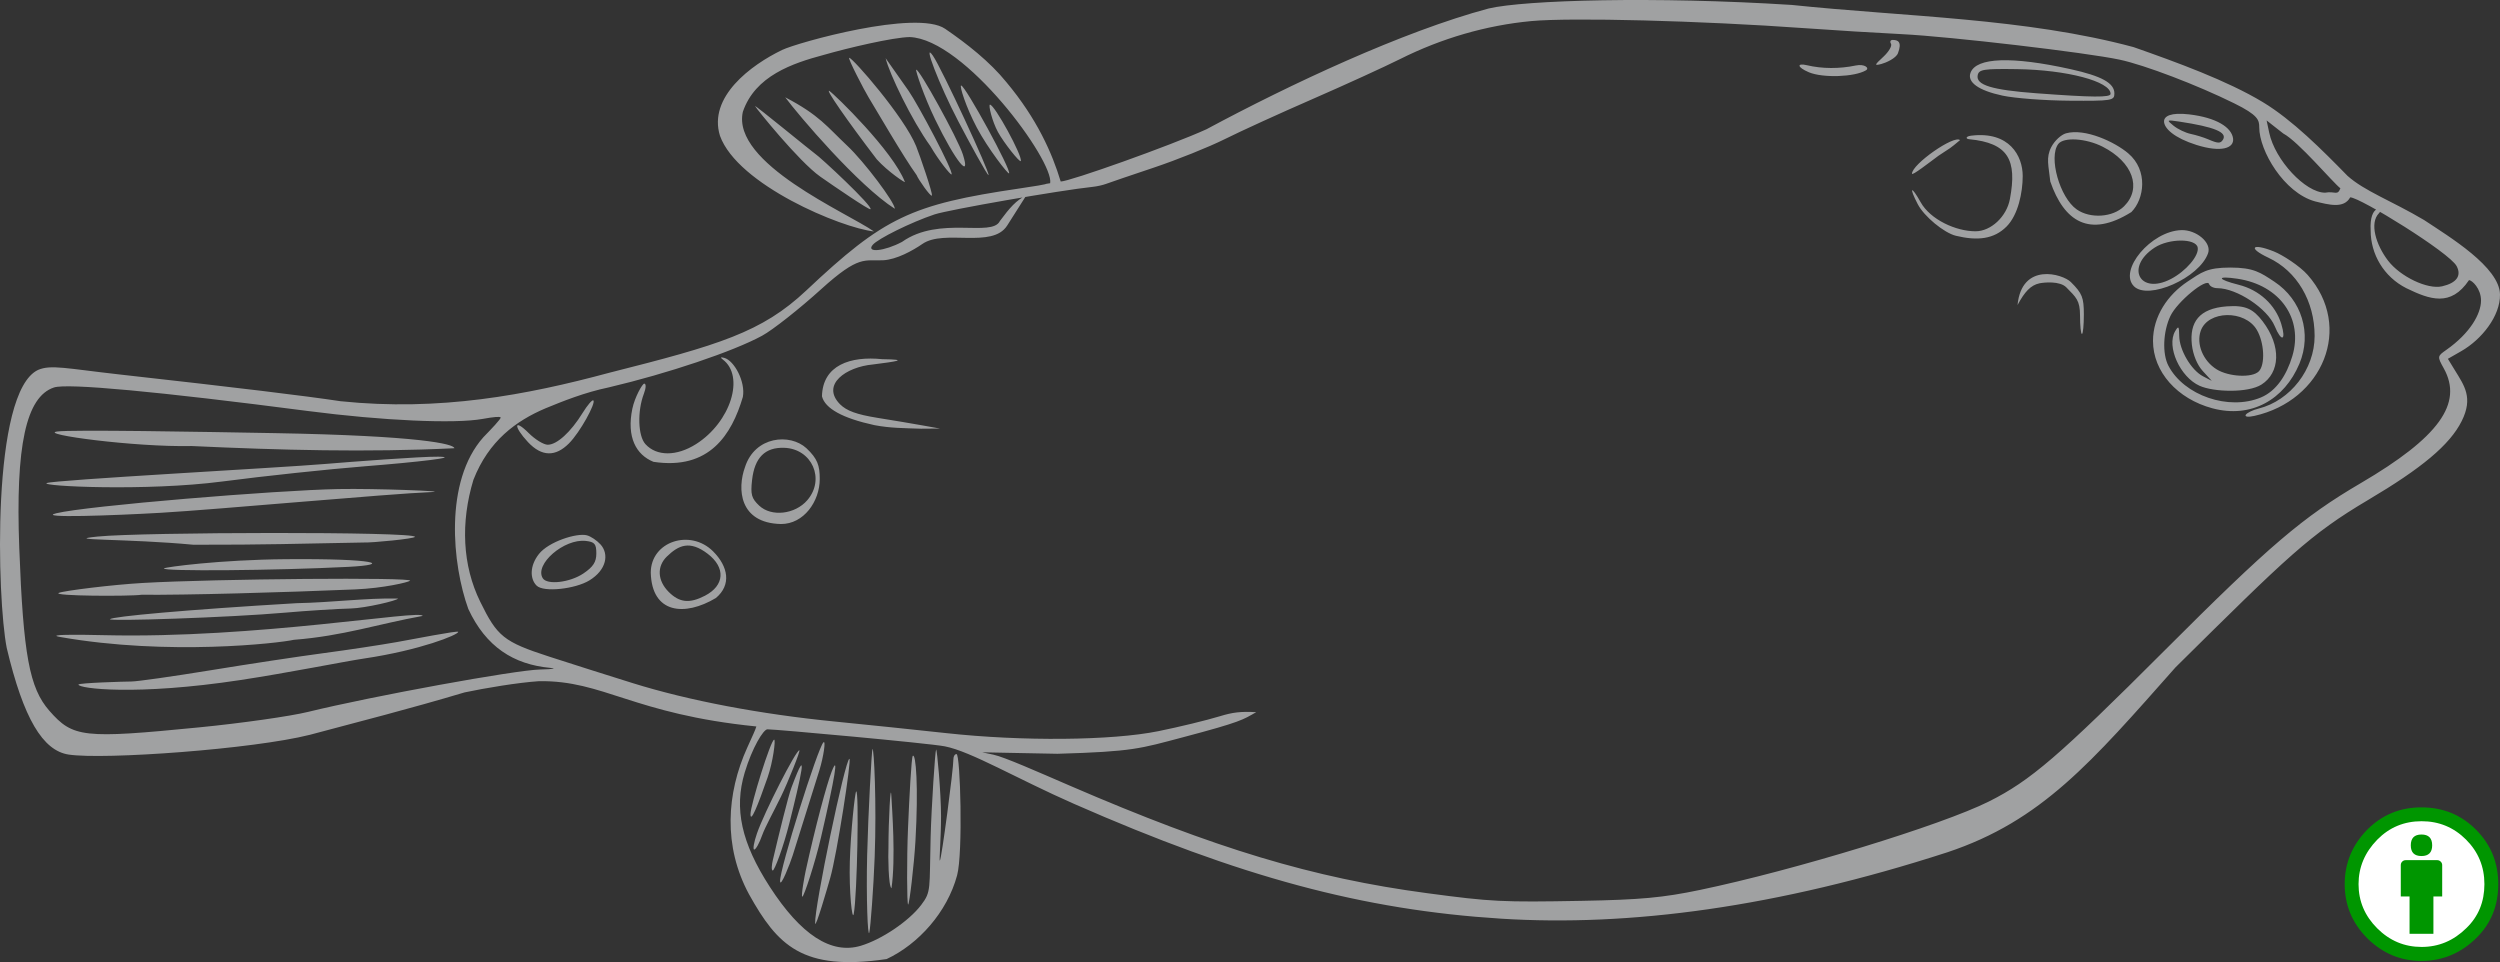 <?xml version="1.0" encoding="UTF-8" standalone="no"?>
<!-- Created with Inkscape (http://www.inkscape.org/) -->

<svg
   xmlns:dc="http://purl.org/dc/elements/1.1/"
   xmlns:cc="http://creativecommons.org/ns#"
   xmlns:rdf="http://www.w3.org/1999/02/22-rdf-syntax-ns#"
   xmlns:svg="http://www.w3.org/2000/svg"
   xmlns="http://www.w3.org/2000/svg"
   xmlns:xlink="http://www.w3.org/1999/xlink"
   xmlns:sodipodi="http://sodipodi.sourceforge.net/DTD/sodipodi-0.dtd"
   xmlns:inkscape="http://www.inkscape.org/namespaces/inkscape"
   width="122.263"
   height="47.053"
   viewBox="0 0 122.263 47.053"
   preserveAspectRatio="none"
   id="svg2"
   version="1.1"
   inkscape:version="0.91 r13725"
   sodipodi:docname="tetraodon_nigroviridis.svg"
   style="enable-background:new">
  <rect x="0" y="0" width="122.263" height="47.053" fill="#333333" stroke="none"/>
  <defs
     id="defs4" />
  <sodipodi:namedview
     id="base"
     pagecolor="#ffffff"
     bordercolor="#666666"
     borderopacity="1.0"
     inkscape:pageopacity="0.0"
     inkscape:pageshadow="2"
     inkscape:zoom="5.6"
     inkscape:cx="85.344929"
     inkscape:cy="6.1284797"
     inkscape:document-units="px"
     inkscape:current-layer="LAYER_OUTLINE"
     showgrid="false"
     inkscape:window-width="1680"
     inkscape:window-height="1006"
     inkscape:window-x="20"
     inkscape:window-y="0"
     inkscape:window-maximized="0"
     showguides="true"
     inkscape:guide-bbox="true"
     fit-margin-top="0"
     fit-margin-left="0"
     fit-margin-right="0"
     fit-margin-bottom="0" />
  <g
     id="LAYER_OUTLINE"
     inkscape:groupmode="layer"
     inkscape:label="Outline">
    <path
       inkscape:label="outline"
       sodipodi:nodetypes="csccccsccsccssccccccssccccccscccscsssccssssssssscscssscccsssssccccsssccsssssssssssssscccssssssccccscsssscscssssscsccssssssccsssccsccccsccccssccsscssssccscssssscscccsscccsssssssssssssssssssssssssssssscsssssssssssssscssssssssssssscssscsssscsssccssssssscssssssssssssssssssscssscsssccssssssssccsccssssssssssssssssccsscsccscscsscscsccsssccsscssscsssscscccscsssccssssssssssssssccsscssscssscsssccssssscsssscsssssssscsccssssscssccsssccssccsscssssssssssssss"
       inkscape:connector-curvature="0"
       id="outline"
       d="M 36.633,43.739 C 35.357,41.383 35.531,38.797 36.546,36.558 36.854,35.88 36.933,35.712 36.99,35.528 30.935,34.917 29.525,33.268 26.364,33.313 25.336,33.38 23.697,33.655 22.721,33.862 19.983,34.679 17.659,35.267 15.157,35.935 12.377,36.638 5.09,37.163 3.361,36.903 2.096,36.714 1.148,35.145 0.328,31.683 -0.14,29.303 -0.443,19.167 1.864,18.09 2.49,17.821 3.26,18.023 5.818,18.31 11.683,18.967 14.863,19.352 16.659,19.622 21.49,20.123 25.751,19.322 29.773,18.236 35.16,16.875 37.255,16.256 39.43,14.207 43.234,10.623 44.551,9.999 49.861,9.217 51.597,8.961 50.919,9.017 51.359,8.96 51.558,7.879 47.178,1.907 44.489,1.813 43.68,1.823 41.475,2.343 40.301,2.681 38.754,3.094 36.93,3.709 36.329,5.47 35.767,7.993 41.458,10.414 42.741,11.32 41.139,11.144 36.076,9.04 35.21,6.641 34.621,4.741 36.723,3.179 38.254,2.441 39.002,2.081 44.825,0.452 46.223,1.409 47.281,2.133 48.408,3.017 49.218,4.019 50.71,5.804 51.454,7.482 51.874,8.877 52.306,8.877 57.244,7.122 59.004,6.321 63.084,4.128 68.589,1.542 72.804,0.415 74.574,-7.7731228e-5 80.952,-0.182 87.623,0.241 93.14,0.82 99.061,0.881 104.346,2.305 106.432,3.038 108.914,3.939 110.661,4.993 112.115,5.87 113.567,7.334 114.803,8.597 115.633,9.344 116.963,9.822 118.546,10.758 119.791,11.584 122.241,13.059 122.263,14.403 122.279,15.452 121.371,16.6 120.367,17.174 L 119.714,17.548 120.057,18.108 C 120.514,18.857 120.962,19.445 120.392,20.589 119.807,21.763 118.419,22.907 115.826,24.443 112.958,26.141 111.888,27.201 106.394,32.637 102.281,37.28 99.85,40.146 95.231,41.683 86.885,44.388 79.654,45.32 73.428,44.929 66.656,44.504 60.662,42.888 52.514,39.308 49.741,38.089 47.486,36.749 46.207,36.5 45.404,36.344 37.943,35.667 37.532,35.667 37.334,35.667 36.786,36.567 36.42,37.783 35.89,39.544 36.257,41.219 37.644,43.365 39.168,45.723 40.653,46.686 42.098,46.253 43.118,45.947 44.446,45.051 45.048,44.261 45.556,43.596 45.445,43.489 45.513,40.932 45.551,39.479 45.734,36.702 45.78,36.656 45.826,36.61 46.022,38.798 46.022,39.911 46.022,41.024 45.919,42.131 45.966,42.084 46.047,42.003 46.627,37.642 46.627,37.118 46.627,36.986 46.695,36.878 46.779,36.878 46.967,36.878 47.1,41.723 46.808,42.806 46.322,44.614 44.914,46.176 43.361,46.903 39.23,47.512 38.02,46.227 36.633,43.739 Z M 83.14,43.522 C 87.765,42.557 94.957,40.355 97.268,39.197 99.301,38.178 100.686,36.987 105.868,31.803 110.99,26.678 112.614,25.292 115.451,23.629 119.272,21.389 120.468,19.737 119.514,18.016 119.192,17.436 119.194,17.422 119.634,17.114 120.804,16.294 121.335,15.345 121.335,14.697 121.335,14.115 120.896,13.701 120.746,13.701 119.858,15.021 118.834,14.655 117.68,14.093 116.573,13.533 115.938,12.425 115.938,11.279 115.858,9.943 116.626,10.142 116.35,10.421 115.862,10.909 116.203,11.98 116.785,12.743 117.386,13.53 118.719,14.166 119.43,14.003 120.134,13.841 120.396,13.489 120.141,13.012 119.789,12.353 115.416,9.651 114.937,9.651 114.625,10.217 113.895,10.013 113.219,9.849 111.7,9.432 110.489,7.372 110.489,6.229 110.489,5.869 110.435,5.632 109.272,5.057 107.459,4.16 104.888,3.18 103.662,2.918 102.024,2.568 95.39,1.79 93.039,1.672 91.807,1.611 89.663,1.479 88.277,1.379 83.161,1.012 76.819,0.848 74.874,1.032 72.683,1.24 70.507,1.87 68.479,2.885 67.709,3.27 65.776,4.153 64.183,4.848 62.591,5.542 60.658,6.424 59.888,6.809 59.117,7.193 57.562,7.817 56.432,8.196 55.303,8.574 54.252,8.932 54.098,8.991 53.944,9.05 53.65,9.116 53.444,9.137 51.838,9.307 46.379,10.259 45.7,10.487 44.555,10.871 42.931,11.673 42.678,11.977 42.344,12.38 43.258,12.286 44.113,11.83 45.951,10.53 48.508,11.627 48.903,10.805 49.382,10.159 49.697,9.796 50.196,9.55 L 49.256,11.031 C 48.529,12.176 46.181,11.193 45.113,11.928 44.629,12.26 43.85,12.693 43.192,12.728 42.276,12.777 42.032,12.446 40.16,14.142 39.09,15.112 37.789,16.137 37.271,16.419 35.86,17.187 32.661,18.265 29.773,18.945 28.583,19.193 27.513,19.626 26.676,19.97 25.24,20.58 23.9,21.555 23.152,23.468 22.52,25.55 22.614,27.655 23.485,29.426 24.317,31.127 24.627,31.388 26.858,32.112 27.906,32.452 29.757,33.039 30.939,33.407 33.687,34.264 37.176,34.927 40.837,35.288 42.429,35.446 44.875,35.7 46.272,35.853 49.992,36.261 54.36,36.221 56.646,35.759 57.658,35.554 59.012,35.225 59.654,35.029 60.296,34.832 60.68,34.789 61.435,34.829 60.774,35.202 60.723,35.298 57.832,36.062 55.762,36.609 55.427,36.757 51.717,36.864 L 48.032,36.792 48.588,36.909 C 49.117,37.021 50.783,37.76 52.324,38.425 59.452,41.504 64.203,42.934 69.786,43.68 72.947,44.103 73.464,44.128 77.351,44.056 80.233,44.002 81.32,43.902 83.14,43.522 Z M 31.826,28.007 C 31.826,26.478 33.759,25.849 34.875,26.965 35.619,27.709 35.776,28.603 35.013,29.244 33.482,30.16 31.877,30.013 31.826,28.007 Z M 34.474,29.135 C 35.439,28.635 35.497,27.76 34.61,27.083 33.731,26.413 33.188,26.662 32.617,27.213 32.116,27.698 32.15,28.395 32.704,28.949 33.229,29.474 33.719,29.525 34.474,29.135 Z M 26.24,28.637 C 25.919,28.316 25.894,27.681 26.355,27.095 26.829,26.492 28.208,26.051 28.703,26.18 28.892,26.229 29.192,26.43 29.369,26.626 29.793,27.094 29.669,27.87 28.821,28.387 28.141,28.801 26.589,28.986 26.24,28.637 Z M 28.53,28.046 C 29.012,27.721 29.164,27.486 29.164,27.066 29.164,26.602 29.082,26.503 28.651,26.454 27.59,26.332 26.124,27.599 26.543,28.277 26.755,28.62 27.87,28.49 28.53,28.046 Z M 36.434,22.845 C 36.922,21.325 38.636,21.184 39.437,21.919 39.983,22.434 40.09,22.764 40.09,23.425 40.09,24.517 39.311,25.635 38.189,25.627 36.145,25.58 36.05,23.901 36.434,22.845 Z M 39.483,24.46 C 40.367,23.432 39.711,21.947 38.352,21.9 37.413,21.868 36.904,22.379 36.78,23.477 36.7,24.182 36.754,24.375 37.127,24.727 37.724,25.29 38.882,25.158 39.483,24.46 Z M 31.959,22.586 C 31.102,22.239 30.638,21.372 30.925,19.988 31.043,19.424 31.415,18.762 31.507,18.762 31.604,18.762 31.596,18.974 31.489,19.255 31.163,20.113 31.199,21.316 31.564,21.719 32.109,22.321 33.09,22.321 34.04,21.719 35.732,20.645 36.441,18.402 35.346,17.58 35.214,17.481 35.241,17.453 35.421,17.502 35.91,17.634 36.468,18.676 36.329,19.415 35.783,21.261 34.691,22.999 31.959,22.586 Z M 25.818,21.618 C 25.105,20.854 25.119,20.442 25.859,21.182 26.171,21.494 26.59,21.75 26.788,21.75 27.236,21.75 27.915,21.131 28.489,20.2 28.73,19.809 28.969,19.531 29.02,19.583 29.147,19.709 28.377,21.133 27.822,21.688 27.175,22.335 26.503,22.351 25.818,21.618 Z M 42.76,20.791 C 41.216,20.455 40.349,19.983 40.198,19.381 40.235,17.858 41.584,17.405 43.149,17.566 44.519,17.586 43.807,17.681 42.685,17.825 41.384,17.943 40.136,18.807 41.08,19.769 41.403,20.092 41.897,20.271 42.907,20.434 43.669,20.556 44.671,20.724 45.133,20.808 L 45.973,20.959 45.04,20.966 C 44.209,20.937 43.537,20.94 42.76,20.791 Z M 109.831,20.284 C 109.89,20.189 110.17,20.053 110.454,19.982 112.012,19.593 113.197,18.06 113.197,16.431 113.197,14.726 112.331,13.258 110.938,12.604 109.895,12.113 110.141,11.872 111.209,12.299 111.634,12.469 112.469,13.005 112.86,13.449 115.109,16.004 113.591,19.593 110.253,20.339 109.945,20.408 109.768,20.385 109.831,20.284 Z M 108.199,19.968 C 106.474,19.505 105.293,18.179 105.293,16.672 105.293,15.467 106.016,14.411 106.99,13.766 107.655,13.326 107.925,13.085 109.068,13.085 110.219,13.085 110.545,13.325 111.231,13.778 112.567,14.663 113.07,16.31 112.454,17.785 111.72,19.542 110.097,20.477 108.199,19.968 Z M 110.57,19.438 C 111.32,19.125 111.825,18.356 112.107,17.414 112.651,15.599 111.518,13.944 109.419,13.631 108.377,13.476 108.418,13.659 109.485,13.928 110.493,14.182 111.278,14.904 111.566,15.843 111.818,16.663 111.575,16.748 111.247,15.954 110.887,15.086 109.39,14.093 108.44,14.093 108.256,14.093 108.076,14.004 108.039,13.895 107.928,13.561 106.475,14.756 106.145,15.453 105.783,16.215 105.74,17.301 106.047,17.887 106.81,19.346 108.997,20.095 110.57,19.438 Z M 107.575,18.869 C 106.617,18.443 105.942,16.943 106.374,16.201 106.54,15.916 106.57,15.949 106.575,16.427 106.583,17.119 107.162,18.102 107.737,18.402 L 108.168,18.626 107.726,18.145 C 107.456,17.852 107.249,17.35 107.194,16.859 107.073,15.764 107.539,15.084 108.9,14.983 109.819,14.915 110.195,15.111 110.655,15.713 111.587,16.936 111.504,18.232 110.597,18.808 109.941,19.224 108.271,19.179 107.575,18.869 Z M 110.465,18.164 C 110.79,17.839 110.739,16.757 110.369,16.13 109.787,15.145 107.98,15.177 107.627,16.18 107.4,16.827 107.741,17.651 108.407,18.064 108.999,18.431 110.142,18.487 110.465,18.164 Z M 101.724,15.436 C 101.724,14.685 101.53,14.541 101.053,14.053 100.739,13.732 99.963,13.809 99.739,13.856 99.311,13.946 99.012,14.276 98.668,14.919 98.874,12.802 100.88,13.399 101.276,13.794 101.832,14.35 101.911,14.547 101.911,15.381 101.911,15.905 101.869,16.334 101.817,16.334 101.766,16.334 101.724,15.93 101.724,15.436 Z M 104.363,14.002 C 103.589,13.228 105.192,11.297 106.684,11.254 107.406,11.234 108.17,11.862 107.987,12.383 107.561,13.597 105.056,14.695 104.363,14.002 Z M 106.169,13.644 C 106.91,13.258 107.558,12.495 107.478,12.102 107.387,11.649 106.069,11.654 105.373,12.11 103.923,13.06 104.639,14.44 106.169,13.644 Z M 95.654,11.531 C 95.071,11.389 94.095,10.58 93.786,9.983 93.347,9.134 93.465,9.058 93.93,9.89 94.405,10.74 95.653,11.311 96.613,11.311 97.366,11.311 98.133,10.597 98.295,9.735 98.655,7.818 98.214,6.993 96.308,6.809 96.116,6.791 96.128,6.669 96.401,6.635 98.271,6.406 98.924,7.629 98.921,8.612 98.919,9.408 98.703,10.507 98.128,11.082 97.514,11.697 96.707,11.786 95.654,11.531 Z M 100.27,8.878 C 100.189,8.099 100.048,7.715 100.319,7.191 100.479,6.881 100.804,6.585 101.037,6.52 101.975,6.26 103.437,6.949 104.084,7.501 105.063,8.334 104.87,9.736 104.234,10.372 102.183,11.656 100.942,10.825 100.27,8.878 Z M 103.88,10.086 C 104.762,9.204 104.303,7.926 102.834,7.177 102.018,6.761 100.923,6.693 100.66,7.042 100.175,7.686 100.732,9.66 101.563,10.242 102.226,10.707 103.334,10.632 103.88,10.086 Z M 93.506,8.495 C 93.506,8.029 95.581,6.58 95.855,6.854 95.301,7.314 95.451,7.188 94.8,7.618 94.362,7.941 93.506,8.611 93.506,8.495 Z M 107.42,7.089 C 106.321,6.743 105.833,6.273 105.833,5.936 105.833,5.682 106.16,5.489 107.06,5.594 108.411,5.753 109.132,6.235 109.208,6.764 109.278,7.256 108.62,7.466 107.42,7.089 Z M 108.715,6.83 C 108.937,6.471 108.299,6.207 106.58,5.947 105.954,5.853 105.942,5.861 106.3,6.15 106.505,6.316 106.883,6.496 107.14,6.55 107.397,6.604 107.775,6.721 107.981,6.809 108.477,7.023 108.593,7.026 108.715,6.83 Z M 97.934,4.677 C 96.757,4.425 96.192,4.018 96.371,3.552 96.657,2.807 98.389,2.746 101.257,3.381 102.791,3.721 103.405,4.061 103.405,4.572 103.405,4.92 103.277,4.94 101.21,4.925 100.003,4.917 98.529,4.805 97.934,4.677 Z M 103.218,4.59 C 103.218,3.981 101.086,3.417 98.647,3.381 97.011,3.357 96.777,3.393 96.719,3.68 96.624,4.157 97.411,4.399 99.576,4.56 102.342,4.766 103.218,4.773 103.218,4.59 Z M 88.463,3.534 C 87.875,3.284 87.866,3.07 88.37,3.19 89.111,3.366 89.953,3.371 90.758,3.203 91.184,3.114 91.444,3.326 91.255,3.439 90.698,3.769 89.145,3.822 88.463,3.534 Z M 92.104,2.778 C 92.373,2.529 92.542,2.241 92.478,2.139 92.415,2.036 92.452,1.953 92.561,1.953 92.803,1.953 93.038,2.029 92.82,2.602 92.725,2.852 92.234,3.069 92.015,3.127 91.65,3.222 91.657,3.192 92.104,2.778 Z M 9.74,35.572 C 11.795,35.37 14.19,35.03 15.063,34.816 18.222,34.043 25.195,32.769 26.418,32.742 27.107,32.726 27.222,32.691 26.913,32.663 25.119,32.497 23.765,31.636 22.903,29.782 22.119,27.62 21.707,23.545 23.643,21.379 23.988,21.024 24.531,20.461 24.483,20.413 24.435,20.365 24.14,20.389 23.603,20.487 22.244,20.734 18.709,20.575 15.063,20.101 7.678,19.141 3.291,18.735 2.641,18.949 1.274,19.401 0.754,21.797 0.942,26.793 1.139,32.026 1.439,33.65 2.414,34.76 3.57,36.077 4.061,36.131 9.74,35.572 Z M 3.836,33.479 C 3.836,33.397 6.143,33.329 6.425,33.329 6.708,33.329 8.452,33.081 10.301,32.779 12.15,32.476 14.629,32.101 15.81,31.944 16.992,31.787 18.609,31.543 19.406,31.401 20.202,31.259 22.41,30.826 22.41,30.901 22.41,31.047 20.55,31.797 17.819,32.203 16.844,32.348 14.112,32.901 11.749,33.259 6.657,34.032 3.836,33.676 3.836,33.479 Z M 5.071,31.063 C 12.523,31.246 20.666,29.789 20.666,30.123 18.511,30.509 16.777,31.104 14.37,31.29 13.66,31.453 8.235,32.081 2.956,31.155 2.198,31.022 3.746,31.031 5.071,31.063 Z M 5.378,30.281 C 5.508,30.149 9.071,29.82 14.501,29.499 16.256,29.465 17.899,29.239 19.463,29.271 19.463,29.366 17.858,29.741 17.164,29.758 16.471,29.776 15.021,29.867 13.943,29.962 11.193,30.203 5.266,30.394 5.378,30.281 Z M 2.877,28.995 C 3.113,28.891 5.485,28.595 6.995,28.509 10.545,28.306 20.229,28.226 20.055,28.4 19.981,28.474 18.764,28.767 17.352,28.826 13.789,28.975 9.057,29.107 6.921,29.087 6.364,29.168 2.511,29.155 2.877,28.995 Z M 8.021,27.797 C 8.085,27.732 10.767,27.374 13.982,27.347 18.484,27.309 19.182,27.613 17.024,27.723 13.462,27.904 7.867,27.95 8.021,27.797 Z M 9.46,26.641 C 6.242,26.338 2.89,26.432 4.777,26.24 6.936,26.021 20.293,25.989 20.293,26.254 20.293,26.345 18.185,26.548 17.8,26.531 14.399,26.59 13.133,26.646 9.46,26.641 Z M 2.751,25.102 C 4.247,24.734 13.516,23.974 16.557,23.917 18.355,23.883 22.041,24.027 21.116,24.064 18.96,24.15 10.628,24.918 7.863,25.078 5.535,25.212 1.745,25.349 2.751,25.102 Z M 2.286,23.624 C 2.638,23.47 13.659,22.879 15.904,22.69 17.136,22.586 20.61,22.322 21.431,22.334 22.586,22.351 20.39,22.603 17.865,22.802 16.067,22.945 12.915,23.28 10.861,23.549 7.161,24.032 1.926,23.781 2.286,23.624 Z M 9.367,21.813 C 6.563,21.873 1.878,21.236 2.789,21.104 3.486,21.003 9.828,21.118 13.42,21.182 20.54,21.309 22.219,21.715 22.219,21.921 17.944,22.129 13.715,22.014 9.367,21.813 Z M 114.458,9.21 C 114.084,8.921 112.4,6.916 111.666,6.531 L 110.849,5.89 110.976,6.49 C 111.259,7.828 112.746,9.423 113.709,9.423 114.204,9.334 114.309,9.591 114.458,9.21 Z M 42.408,41.828 C 42.459,39.773 42.631,36.673 42.669,36.631 42.743,36.547 42.875,39.295 42.776,41.913 42.721,43.388 42.574,45.36 42.514,45.603 42.437,45.911 42.358,43.882 42.408,41.828 Z M 39.864,45.154 C 39.826,44.361 41.338,37.109 41.541,37.109 41.655,37.109 40.931,41.791 40.602,42.937 40.482,43.359 39.879,45.451 39.864,45.154 Z M 41.561,42.127 C 41.604,40.648 41.812,38.765 41.87,38.707 42.019,38.558 41.923,43.774 41.754,44.686 41.678,45.097 41.518,43.606 41.561,42.127 Z M 43.45,41.454 C 43.45,40.119 43.555,38.213 43.591,38.911 43.627,39.608 43.81,41.968 43.599,43.44 43.445,43.354 43.43,41.814 43.45,41.454 Z M 38.15,43.094 C 38.127,42.501 39.995,36.571 40.27,36.305 40.4,36.179 40.275,37.009 40.074,37.666 39.968,38.01 39.162,40.568 38.765,41.838 38.65,42.207 38.164,43.453 38.15,43.094 Z M 39.403,42.583 C 39.875,40.43 40.429,38.356 40.674,37.732 41.033,36.818 40.837,37.994 40.154,40.94 39.862,42.198 39.317,43.853 39.238,43.853 39.159,43.853 39.352,42.814 39.403,42.583 Z M 44.406,40.517 C 44.468,39.025 44.573,37.033 44.639,36.967 44.791,36.815 44.924,38.463 44.77,41.128 44.703,42.283 44.474,44.238 44.412,44.238 44.351,44.238 44.343,42.008 44.406,40.517 Z M 37.796,42.061 C 38.081,40.849 38.545,38.938 38.712,38.499 39.589,36.159 39.149,38.085 38.609,40.24 38.3,41.473 37.874,42.573 37.793,42.573 37.713,42.573 37.742,42.292 37.796,42.061 Z M 37.021,40.754 C 37.381,39.718 38.924,36.692 39.092,36.692 39.164,36.692 38.53,38.268 38.192,38.961 37.855,39.655 37.409,40.462 37.274,40.847 37.138,41.233 36.963,41.548 36.886,41.548 36.808,41.548 36.869,41.191 37.021,40.754 Z M 36.703,39.821 C 36.703,39.368 37.698,36.173 37.861,36.173 37.944,36.173 37.801,37.266 37.543,38.011 37.045,39.451 36.703,40.261 36.703,39.821 Z M 43.762,10.211 C 43.762,9.896 42.268,7.91 41.437,7.129 40.445,6.196 40.082,5.636 38.401,4.758 39.055,5.642 41.975,9.075 43.762,10.211 Z M 40.117,8.639 C 39.073,7.906 36.967,5.283 36.928,5.191 36.889,5.098 39.746,7.445 39.853,7.511 40.104,7.666 42.708,10.096 42.572,10.232 42.515,10.289 40.776,9.102 40.117,8.639 Z M 42.879,7.792 C 41.396,5.851 40.33,4.306 40.563,4.45 40.797,4.595 43.68,7.39 44.254,8.9 44.277,8.96 43.438,8.408 42.879,7.792 Z M 44.827,8.563 C 44.199,7.701 42.809,5.301 42.472,4.751 42.268,4.417 41.441,2.827 41.532,2.827 41.7,2.827 44.232,5.726 44.805,7.151 44.981,7.588 45.639,9.5 45.573,9.566 45.508,9.631 44.898,8.758 44.827,8.563 Z M 45.504,7.151 C 44.587,5.881 43.493,3.602 43.312,2.847 L 44.434,4.441 C 44.882,5.078 46.655,8.41 46.536,8.53 46.493,8.572 45.901,7.841 45.504,7.151 Z M 47.772,6.242 C 47.23,5.218 46.912,4.181 47.004,4.181 47.204,4.181 49.48,8.347 49.348,8.479 49.298,8.529 48.314,7.265 47.772,6.242 Z M 45.728,5.831 C 45.182,4.704 44.767,3.45 44.806,3.412 44.919,3.298 46.84,6.774 47.09,7.555 47.493,8.815 46.745,7.93 45.728,5.831 Z M 46.865,5.932 C 45.931,4.147 45.095,1.963 45.623,2.722 46.063,3.354 48.43,8.476 48.344,8.562 48.3,8.607 47.395,6.947 46.865,5.932 Z M 48.804,6.455 C 48.518,5.93 48.325,5.118 48.415,5.118 48.639,5.118 50.007,7.621 49.923,7.873 49.886,7.984 49.089,6.979 48.804,6.455 Z"
       style="fill:#a0a1a2;fill-opacity:1" />
    <a
       transform="matrix(1.544,0,0,1.544,-76.964,-39.803)"
       id="a4174"
       xlink:href="https://www.ebi.ac.uk/gxa/licence.html">
      <g
         id="g3"
         transform="matrix(0.076,0,0,0.076,123.696,51.618)">
        <circle
           id="circle5"
           r="28.276"
           cy="28.806"
           cx="37.637"
           style="fill:#ffffff" />
        <g
           id="g7">
          <path
             style="fill:#009600;fill-opacity:1"
             id="path9"
             d="M 37.443,-3.5 C 46.431,-3.5 54.013,-0.415 60.185,5.757 66.393,11.967 69.5,19.548 69.5,28.5 69.5,37.491 66.451,44.976 60.355,50.956 53.879,57.319 46.242,60.5 37.443,60.5 28.794,60.5 21.29,57.356 14.929,51.07 8.644,44.784 5.5,37.262 5.5,28.5 5.5,19.739 8.644,12.158 14.929,5.758 21.101,-0.415 28.604,-3.5 37.443,-3.5 Z M 37.557,2.272 C 30.281,2.272 24.129,4.825 19.1,9.929 13.88,15.263 11.271,21.454 11.271,28.501 11.271,35.587 13.861,41.721 19.041,46.899 24.222,52.081 30.393,54.67 37.555,54.67 44.678,54.67 50.889,52.063 56.184,46.842 61.213,42.004 63.727,35.89 63.727,28.499 63.727,21.223 61.174,15.034 56.071,9.928 50.967,4.824 44.795,2.272 37.557,2.272 Z M 46.129,20.557 46.129,33.642 42.473,33.642 42.473,49.184 32.529,49.184 32.529,33.643 28.873,33.643 28.873,20.557 C 28.873,19.985 29.073,19.5 29.472,19.1 29.873,18.701 30.359,18.5 30.929,18.5 L 44.073,18.5 C 44.606,18.5 45.083,18.7 45.501,19.1 45.918,19.5 46.129,19.986 46.129,20.557 Z M 33.042,12.329 C 33.042,9.321 34.527,7.815 37.5,7.815 40.473,7.815 41.957,9.319 41.957,12.329 41.957,15.3 40.471,16.786 37.5,16.786 34.529,16.786 33.042,15.3 33.042,12.329 Z"
             inkscape:connector-curvature="0" />
        </g>
      </g>
    </a>
  </g>
  <g
     inkscape:label="EFO"
     id="LAYER_EFO"
     inkscape:groupmode="layer">
    <path
       inkscape:label="UBERON_0000955"
       inkscape:connector-curvature="0"
       id="UBERON_0000955"
       d="M 108.169,12.891 C 106.006,11.696 105.828,10.207 105.828,10.207 105.525,8.185 104.144,8.493 104.144,8.493 103.922,8.504 103.847,8.928 103.847,8.928 102.747,7.035 101.758,7.938 101.758,7.938 100.514,9.034 99.241,8.738 99.241,8.738 98.869,9.281 98.974,9.62 98.974,9.62 100.703,10.148 101.667,10.938 101.667,10.938 102.176,11.497 104.255,11.918 104.255,11.918 104.626,12.004 105.125,11.994 105.125,11.994 105.761,12.142 107.733,13.167 107.733,13.167 108.093,13.314 108.169,12.891 108.169,12.891 Z"
       style="fill:none;stroke:none">
      <title
         id="brain">brain</title>
    </path>
    <path
       sodipodi:nodetypes="cccccccc"
       inkscape:connector-curvature="0"
       id="UBERON_0000948"
       d="M 98.997,32.185 C 100.9,31.898 102.306,31.468 101.598,33.793 100.96,35.362 100.092,36.418 98.198,37.464 97.368,37.876 96.854,38.816 96.447,38.513 96.003,38.259 95.555,37.634 95.65,37.177 95.707,36.811 95.858,36.42 96.214,36.037 96.944,35.248 96.746,33.296 97.499,32.466 97.77,32.166 98.234,31.866 98.997,32.185 Z"
       style="fill:none;stroke:none"
       inkscape:label="UBERON_0000948">
      <title
         id="heart">heart</title>
    </path>
    <path
       inkscape:label="UBERON_0002113"
       sodipodi:nodetypes="ccssccscsssc"
       inkscape:connector-curvature="0"
       id="UBERON_0002113"
       d="M 89.775,12.57 C 90.42,13.021 90.385,14.133 89.87,14.481 89.747,14.613 86.124,15.671 79.961,16.698 75.244,17.484 69.958,17.471 66.746,19.012 61.811,21.381 57.562,27.555 55.458,30.223 51.945,34.986 50.615,37.203 50.615,37.203 50.455,37.368 49.429,37.682 49.754,36.766 50.552,34.518 53.622,29.975 53.622,29.975 55.69,26.763 60.015,20.194 64.914,17.537 69.643,14.973 73.695,15.332 78.311,14.528 81.69,13.94 84.686,12.848 86.904,12.402 88.501,12.082 89.775,12.57 89.775,12.57 Z"
       style="fill:none;stroke:none">
      <title
         id="kidney">kidney</title>
    </path>
    <g
       transform="matrix(0.187,0,0,0.187,-38.446,-50.041)"
       style="fill:none;stroke:none"
       inkscape:label="UBERON_0014892"
       id="UBERON_0014892">
      <title
         id="skeletal muscle organ">skeletal muscle organ</title>
      <path
         d="M 401.79,453.741 C 394.167,449.145 384.462,445.527 379.423,438.511 372.965,430.906 374.145,423.173 380.257,416.871 391.224,406.223 388.679,401.408 378.825,392.714 376.07,390.151 374.861,388.821 373.735,387.11 370.015,381.672 372.331,376.39 376.709,371.974 380.104,368.593 384.231,365.174 390.363,361.788 L 392.067,360.847 C 394.756,359.828 397.352,358.88 400.28,357.583 396.489,361.447 387.913,368.54 385.729,375.77 385.378,377.076 385.435,379.101 385.86,380.396 389.113,386.797 395.089,388.024 399.668,391.07 408.68,396.595 411.465,405.528 406.185,413.619 404.196,416.577 400.063,420.636 395.591,424.022 388.878,428.784 388.199,435.305 393.051,440.107 399.036,446.893 403.98,449.566 412.324,455.386 408.462,454.884 406.173,454.557 401.79,453.741 Z"
         id="path4096"
         inkscape:connector-curvature="0"
         sodipodi:nodetypes="ccccccscccccccccc" />
      <path
         sodipodi:nodetypes="cccccccccccc"
         inkscape:connector-curvature="0"
         id="path4098"
         d="M 380.384,449.404 C 374.132,446.832 363.097,442.556 358.548,436.221 352.717,429.355 354.899,422.819 358.543,416.683 364.656,406.501 365.957,402.722 357.439,394.872 352.267,389.139 350.707,383.221 357.36,376.841 362.351,372.315 364.583,370.665 369.648,367.869 372.076,366.948 376.797,365.645 379.504,365.042 368.2,373.808 356.781,382.928 373.164,393.577 381.364,399.387 381.353,405.937 374.818,414.379 358.774,434.596 374.966,440.409 390.463,451.71 386.976,451.004 384.404,450.33 380.384,449.404 Z" />
      <path
         d="M 353.867,441.322 C 347.616,438.751 341.632,435.738 338.597,432.433 335.797,428.345 334.57,422.062 338.213,415.925 344.327,405.744 343.86,405.374 335.342,397.524 330.17,391.791 332.398,387.135 339.051,380.756 344.042,376.229 344.001,376.853 349.066,374.056 351.494,373.136 357.477,370.443 361.321,369.967 350.017,378.732 335.946,383.812 351.32,395.472 358.383,401.786 360.014,406.316 353.479,414.758 342.107,432.954 350.217,433.843 365.714,445.144 359.749,443.696 356.998,442.284 353.867,441.322 Z"
         id="path4102"
         inkscape:connector-curvature="0"
         sodipodi:nodetypes="ccccccccccc" />
      <path
         d="M 328.861,394.711 C 324.749,412.521 330.252,423.254 330.252,423.254 331.692,417.672 333.922,414.568 333.922,414.568 336.844,410.729 336.007,406.645 336.007,406.645 335.402,404.341 333.001,401.733 333.001,401.733 330.406,398.595 328.861,394.711 328.861,394.711 Z"
         id="path4104"
         inkscape:connector-curvature="0" />
    </g>
  </g>
</svg>
